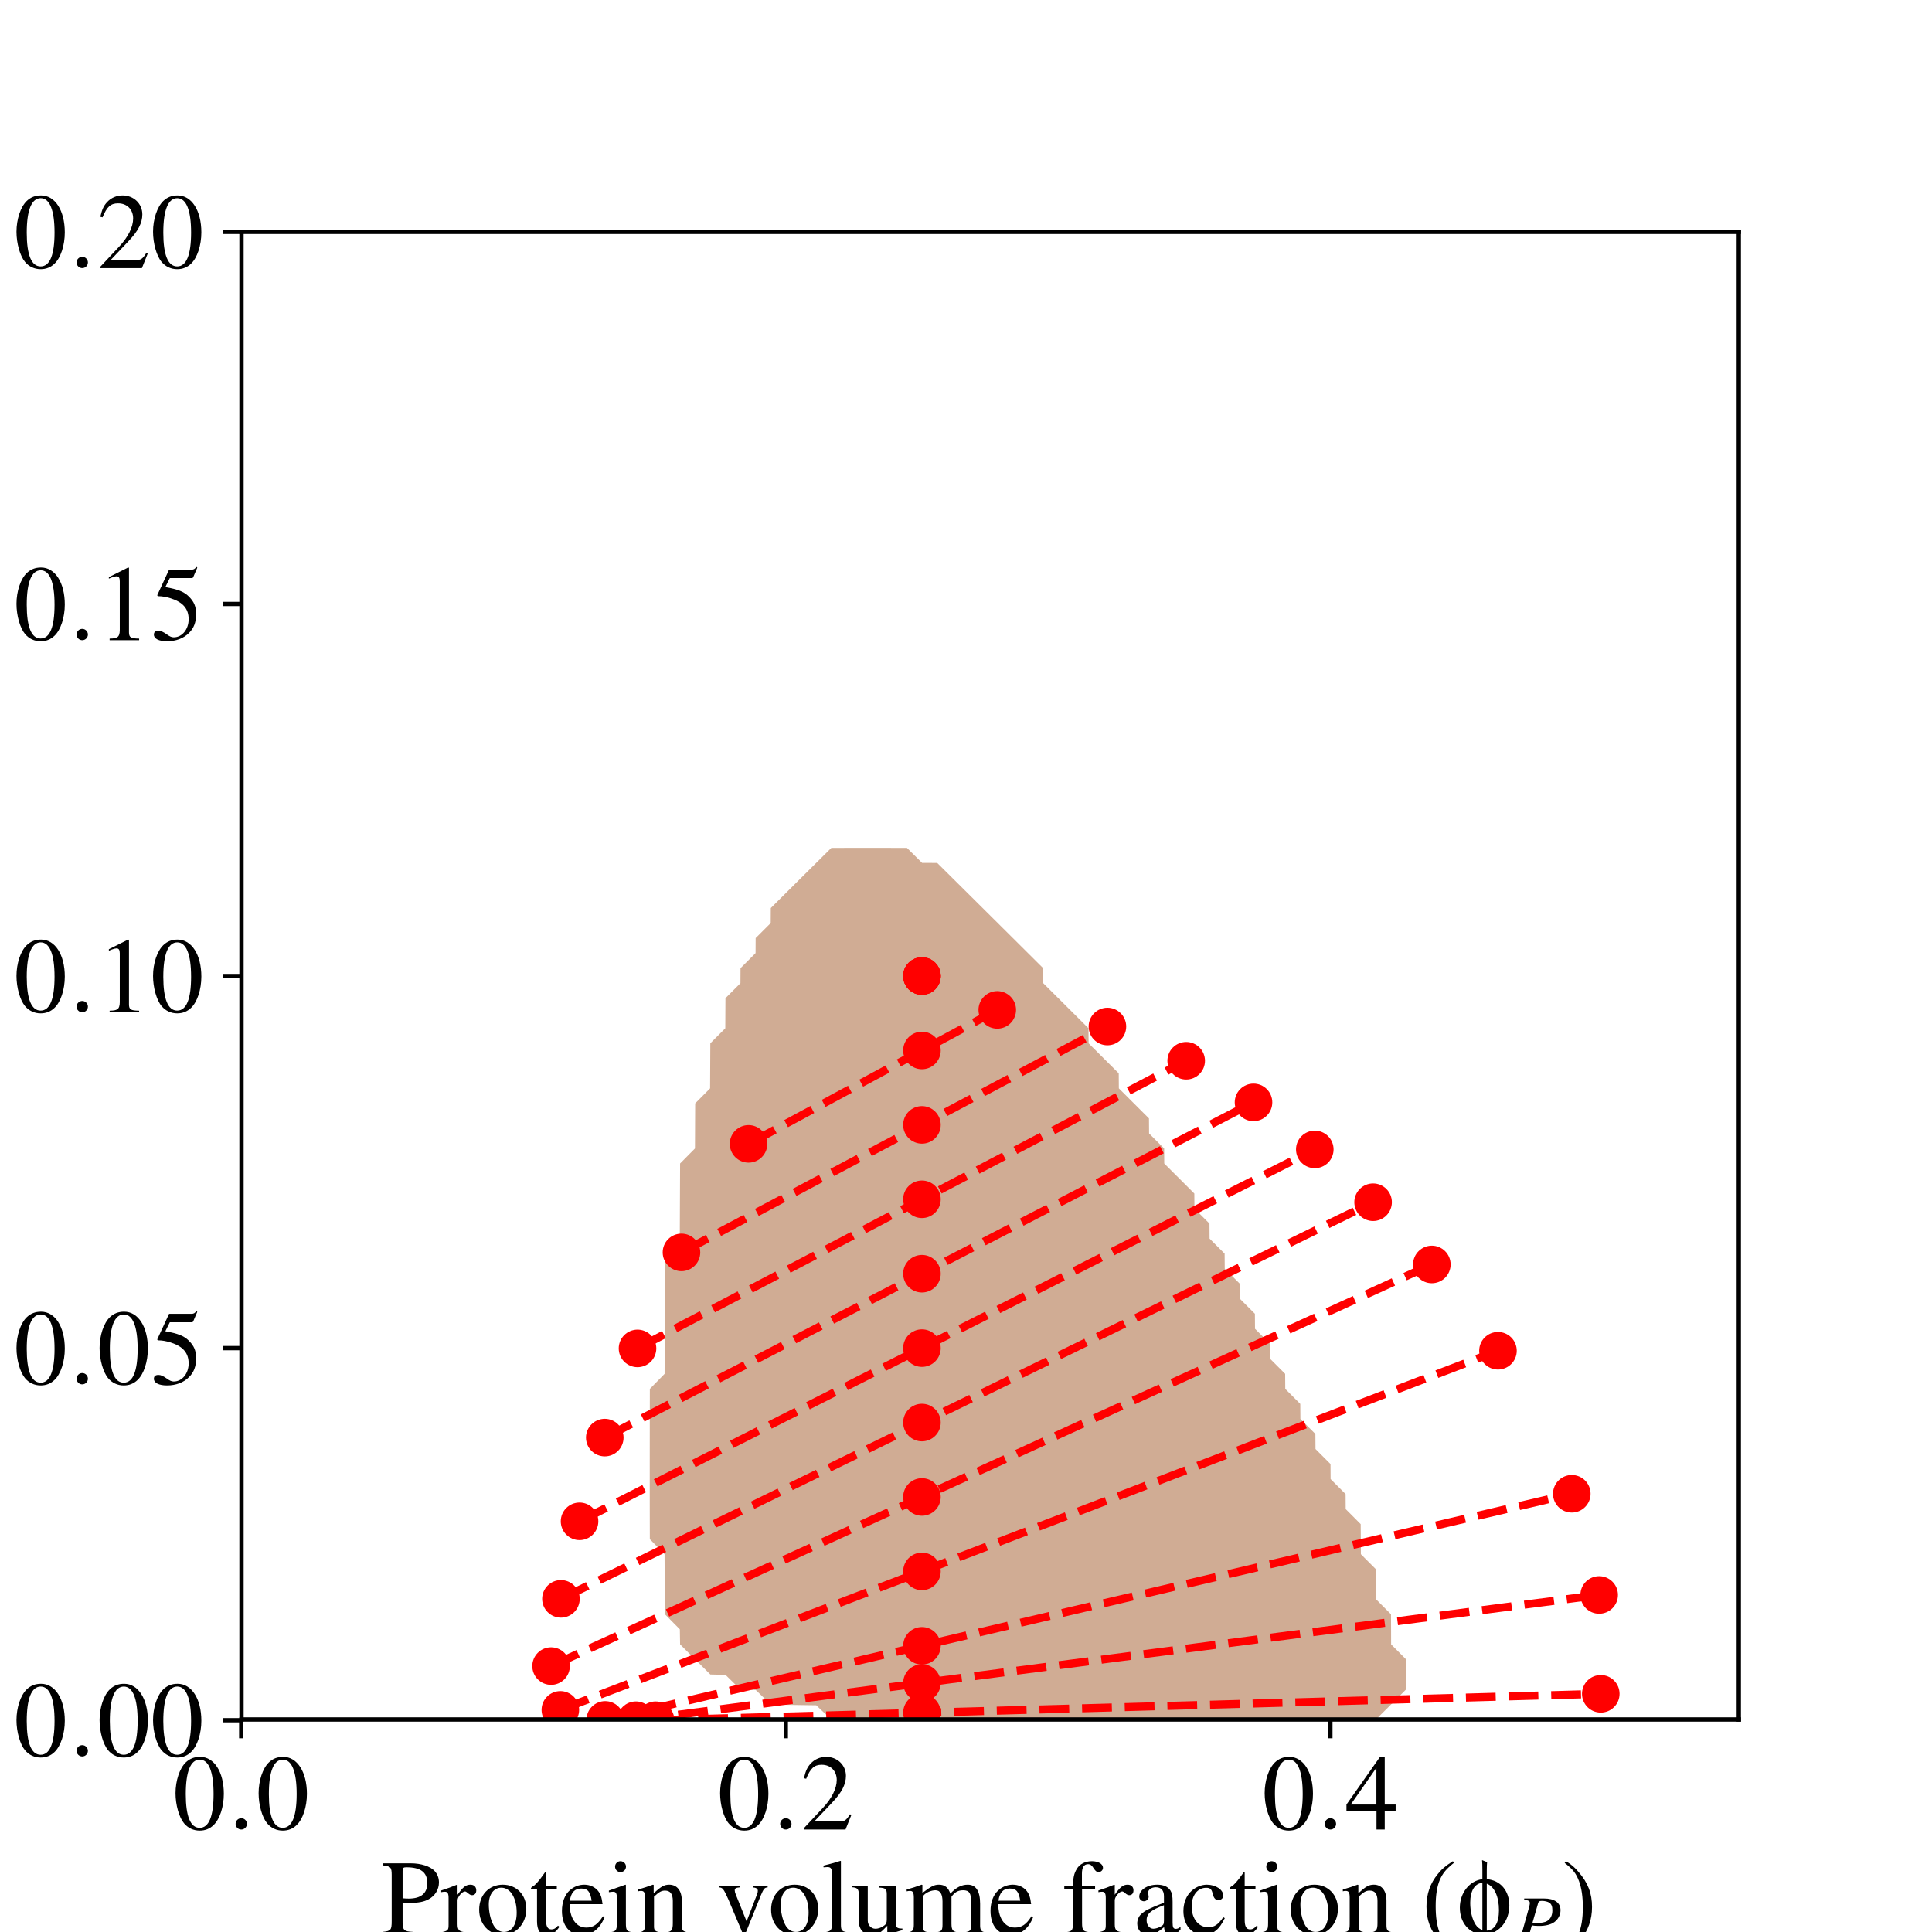<?xml version="1.0" encoding="utf-8" standalone="no"?>
<!DOCTYPE svg PUBLIC "-//W3C//DTD SVG 1.1//EN"
  "http://www.w3.org/Graphics/SVG/1.1/DTD/svg11.dtd">
<!-- Created with matplotlib (http://matplotlib.org/) -->
<svg height="360pt" version="1.1" viewBox="0 0 360 360" width="360pt" xmlns="http://www.w3.org/2000/svg" xmlns:xlink="http://www.w3.org/1999/xlink">
 <defs>
  <style type="text/css">
*{stroke-linecap:butt;stroke-linejoin:round;}
  </style>
 </defs>
 <g id="figure_1">
  <g id="patch_1">
   <path d="M 0 360 
L 360 360 
L 360 0 
L 0 0 
z
" style="fill:#ffffff;"/>
  </g>
  <g id="axes_1">
   <g id="patch_2">
    <path d="M 45 320.4 
L 324 320.4 
L 324 43.2 
L 45 43.2 
z
" style="fill:#ffffff;"/>
   </g>
   <g id="PathCollection_1">
    <path clip-path="url(#pfc2bdb40c8)" d="M 143.636 317.625 
L 146.455 317.674 
L 149.273 317.717 
L 152.091 317.756 
L 154.885 320.4 
L 154.909 320.4 
L 157.727 320.4 
L 160.545 320.4 
L 163.364 320.4 
L 166.182 320.4 
L 169 320.4 
L 171.818 320.4 
L 174.636 320.4 
L 177.455 320.4 
L 180.273 320.4 
L 183.091 320.4 
L 185.909 320.4 
L 188.727 320.4 
L 191.545 320.4 
L 194.364 320.4 
L 197.182 320.4 
L 200 320.4 
L 202.818 320.4 
L 205.636 320.4 
L 208.455 320.4 
L 211.273 320.4 
L 214.091 320.4 
L 216.909 320.4 
L 219.727 320.4 
L 222.545 320.4 
L 225.364 320.4 
L 228.182 320.4 
L 231 320.4 
L 233.818 320.4 
L 236.636 320.4 
L 239.455 320.4 
L 242.273 320.4 
L 245.091 320.4 
L 247.909 320.4 
L 250.727 320.4 
L 253.545 320.4 
L 256.364 320.4 
L 256.384 320.4 
L 259.182 317.622 
L 259.204 317.6 
L 262 314.801 
L 262.001 314.8 
L 262.004 312 
L 262 309.2 
L 262 309.2 
L 259.216 306.4 
L 259.207 303.6 
L 259.194 300.8 
L 259.182 300.787 
L 256.405 298 
L 256.39 295.2 
L 256.374 292.4 
L 256.364 292.39 
L 253.582 289.6 
L 253.565 286.8 
L 253.546 284 
L 253.545 284 
L 250.753 281.2 
L 250.734 278.4 
L 250.727 278.394 
L 247.94 275.6 
L 247.92 272.8 
L 247.909 272.79 
L 245.125 270 
L 245.104 267.2 
L 245.091 267.187 
L 242.309 264.4 
L 242.288 261.6 
L 242.273 261.585 
L 239.491 258.8 
L 239.471 256 
L 239.455 255.984 
L 236.673 253.2 
L 236.652 250.4 
L 236.636 250.384 
L 233.854 247.6 
L 233.833 244.8 
L 233.818 244.785 
L 231.034 242 
L 231.013 239.2 
L 231 239.188 
L 228.213 236.4 
L 228.191 233.6 
L 228.182 233.59 
L 225.391 230.8 
L 225.369 228 
L 225.364 227.994 
L 222.568 225.2 
L 222.546 222.4 
L 222.545 222.399 
L 219.744 219.6 
L 219.727 219.583 
L 216.941 216.8 
L 216.92 214 
L 216.909 213.99 
L 214.115 211.2 
L 214.094 208.4 
L 214.091 208.397 
L 211.289 205.6 
L 211.273 205.584 
L 208.482 202.8 
L 208.461 200 
L 208.455 199.994 
L 205.654 197.2 
L 205.636 197.183 
L 202.845 194.4 
L 202.824 191.6 
L 202.818 191.594 
L 200.014 188.8 
L 200 188.786 
L 197.203 186 
L 197.182 185.979 
L 194.39 183.2 
L 194.369 180.4 
L 194.364 180.394 
L 191.556 177.6 
L 191.545 177.59 
L 188.74 174.8 
L 188.727 174.787 
L 185.923 172 
L 185.909 171.986 
L 183.104 169.2 
L 183.091 169.187 
L 180.284 166.4 
L 180.273 166.389 
L 177.461 163.6 
L 177.455 163.593 
L 174.637 160.8 
L 174.636 160.799 
L 171.818 160.788 
L 169.001 158 
L 169 157.999 
L 166.182 157.992 
L 163.364 157.989 
L 160.545 157.988 
L 157.727 157.991 
L 154.909 157.997 
L 154.906 158 
L 152.091 160.789 
L 152.079 160.8 
L 149.273 163.585 
L 149.257 163.6 
L 146.455 166.385 
L 146.44 166.4 
L 143.636 169.191 
L 143.627 169.2 
L 143.611 172 
L 140.818 174.785 
L 140.804 174.8 
L 140.788 177.6 
L 138 180.386 
L 137.986 180.4 
L 137.971 183.2 
L 135.182 185.994 
L 135.176 186 
L 135.161 188.8 
L 135.146 191.6 
L 132.364 194.394 
L 132.358 194.4 
L 132.344 197.2 
L 132.33 200 
L 132.316 202.8 
L 129.545 205.59 
L 129.536 205.6 
L 129.522 208.4 
L 129.51 211.2 
L 129.497 214 
L 126.727 216.797 
L 126.725 216.8 
L 126.713 219.6 
L 126.701 222.4 
L 126.689 225.2 
L 126.678 228 
L 126.668 230.8 
L 123.909 233.596 
L 123.905 233.6 
L 123.895 236.4 
L 123.885 239.2 
L 123.876 242 
L 123.867 244.8 
L 123.859 247.6 
L 123.851 250.4 
L 123.843 253.2 
L 123.836 256 
L 121.091 258.798 
L 121.089 258.8 
L 121.083 261.6 
L 121.078 264.4 
L 121.075 267.2 
L 121.072 270 
L 121.07 272.8 
L 121.07 275.6 
L 121.071 278.4 
L 121.073 281.2 
L 121.078 284 
L 121.085 286.8 
L 121.091 286.806 
L 123.83 289.6 
L 123.842 292.4 
L 123.858 295.2 
L 123.879 298 
L 123.906 300.8 
L 123.909 300.803 
L 126.679 303.6 
L 126.724 306.4 
L 126.727 306.403 
L 129.524 309.2 
L 129.545 309.222 
L 132.346 312 
L 132.364 312.018 
L 135.182 312.083 
L 137.953 314.8 
L 138 314.847 
L 140.818 314.902 
L 143.612 317.6 
z
" style="fill:#d0ac94;"/>
   </g>
   <g id="matplotlib.axis_1">
    <g id="xtick_1">
     <g id="line2d_1">
      <defs>
       <path d="M 0 0 
L 0 3.5 
" id="mbe6cd9152e" style="stroke:#000000;stroke-width:0.8;"/>
      </defs>
      <g>
       <use style="stroke:#000000;stroke-width:0.8;" x="44.949" xlink:href="#mbe6cd9152e" y="320.4"/>
      </g>
     </g>
     <g id="text_1">
      <!-- $0.0$ -->
      <defs>
       <path d="M 25.406 68 
C 19.906 68 15.703 66.297 12 62.797 
C 6.203 57.203 2.406 45.688 2.406 34 
C 2.406 23.094 5.703 11.391 10.406 5.797 
C 14.094 1.391 19.203 -1 25 -1 
C 30.094 -1 34.406 0.688 38 4.188 
C 43.797 9.688 47.594 21.297 47.594 33.391 
C 47.594 53.891 38.5 68 25.406 68 
z
M 25.094 65.391 
C 33.5 65.391 38 54.094 38 33.188 
C 38 12.297 33.594 1.594 25 1.594 
C 16.406 1.594 12 12.297 12 33.094 
C 12 54.297 16.5 65.391 25.094 65.391 
z
" id="Nimbus_Roman_No9_L_Regular-48"/>
       <path d="M 19.203 5.297 
C 19.203 8.188 16.797 10.594 13.906 10.594 
C 11 10.594 8.594 8.188 8.594 5.297 
C 8.594 2.391 11 0 13.906 0 
C 16.797 0 19.203 2.391 19.203 5.297 
z
" id="CMMI10-58"/>
      </defs>
      <g transform="translate(32.227 340.909)scale(0.2 -0.2)">
       <use transform="scale(0.996)" xlink:href="#Nimbus_Roman_No9_L_Regular-48"/>
       <use transform="translate(49.813 0)scale(0.996)" xlink:href="#CMMI10-58"/>
       <use transform="translate(77.409 0)scale(0.996)" xlink:href="#Nimbus_Roman_No9_L_Regular-48"/>
      </g>
     </g>
    </g>
    <g id="xtick_2">
     <g id="line2d_2">
      <g>
       <use style="stroke:#000000;stroke-width:0.8;" x="146.422" xlink:href="#mbe6cd9152e" y="320.4"/>
      </g>
     </g>
     <g id="text_2">
      <!-- $0.2$ -->
      <defs>
       <path d="M 47.5 13.734 
L 46.203 14.25 
C 42.5 8.5 41.203 7.594 36.703 7.594 
L 12.797 7.594 
L 29.594 25.328 
C 38.5 34.703 42.406 42.359 42.406 50.219 
C 42.406 60.281 34.297 68 23.906 68 
C 18.406 68 13.203 65.797 9.5 61.797 
C 6.297 58.375 4.797 55.156 3.094 48 
L 5.203 47.484 
C 9.203 57.359 12.797 60.594 19.703 60.594 
C 28.094 60.594 33.797 54.844 33.797 46.391 
C 33.797 38.531 29.203 29.156 20.797 20.188 
L 3 1.188 
L 3 0 
L 42 0 
z
" id="Nimbus_Roman_No9_L_Regular-50"/>
      </defs>
      <g transform="translate(133.7 340.909)scale(0.2 -0.2)">
       <use transform="scale(0.996)" xlink:href="#Nimbus_Roman_No9_L_Regular-48"/>
       <use transform="translate(49.813 0)scale(0.996)" xlink:href="#CMMI10-58"/>
       <use transform="translate(77.409 0)scale(0.996)" xlink:href="#Nimbus_Roman_No9_L_Regular-50"/>
      </g>
     </g>
    </g>
    <g id="xtick_3">
     <g id="line2d_3">
      <g>
       <use style="stroke:#000000;stroke-width:0.8;" x="247.895" xlink:href="#mbe6cd9152e" y="320.4"/>
      </g>
     </g>
     <g id="text_3">
      <!-- $0.4$ -->
      <defs>
       <path d="M 47.203 23.391 
L 37 23.391 
L 37 68 
L 32.594 68 
L 1.203 23.391 
L 1.203 17 
L 29.297 17 
L 29.297 0 
L 37 0 
L 37 17 
L 47.203 17 
z
M 29.203 23.391 
L 5.203 23.391 
L 29.203 57.766 
z
" id="Nimbus_Roman_No9_L_Regular-52"/>
      </defs>
      <g transform="translate(235.173 340.909)scale(0.2 -0.2)">
       <use transform="scale(0.996)" xlink:href="#Nimbus_Roman_No9_L_Regular-48"/>
       <use transform="translate(49.813 0)scale(0.996)" xlink:href="#CMMI10-58"/>
       <use transform="translate(77.409 0)scale(0.996)" xlink:href="#Nimbus_Roman_No9_L_Regular-52"/>
      </g>
     </g>
    </g>
    <g id="text_4">
     <!-- Protein volume fraction ($\phi_P$) -->
     <defs>
      <path d="M 20.203 29.297 
C 22.797 29.094 24.5 28.984 27.094 28.984 
C 34.906 28.984 40.297 29.984 44.594 32.391 
C 50.594 35.562 54.203 41.578 54.203 48.078 
C 54.203 52.234 52.797 55.984 50.094 58.844 
C 46.094 63.188 37.406 66 28 66 
L 1.594 66 
L 1.594 64.094 
C 9 63.297 10 62.297 10 55.125 
L 10 11.953 
C 10 3.594 9.203 2.594 1.594 1.891 
L 1.594 0 
L 29.594 0 
L 29.594 1.891 
C 21.703 2.188 20.203 3.594 20.203 10.859 
z
M 20.203 58.938 
C 20.203 61.594 20.906 62.297 23.594 62.297 
C 37.094 62.297 43.297 57.656 43.297 47.5 
C 43.297 37.922 37.406 33 25.906 33 
C 23.906 33 22.5 33.094 20.203 33.281 
z
" id="Nimbus_Roman_No9_L_Regular-80"/>
      <path d="M 0.703 39 
C 2.094 39.297 3 39.391 4.203 39.391 
C 6.703 39.391 7.594 37.797 7.594 33.391 
L 7.594 8.391 
C 7.594 3.391 6.906 2.688 0.5 1.5 
L 0.5 0 
L 24.5 0 
L 24.5 1.5 
C 17.703 1.797 16 3.297 16 9 
L 16 31.5 
C 16 34.688 20.297 39.688 23 39.688 
C 23.594 39.688 24.5 39.188 25.594 38.188 
C 27.203 36.797 28.297 36.188 29.594 36.188 
C 32 36.188 33.5 37.891 33.5 40.688 
C 33.5 43.984 31.406 46 28 46 
C 23.797 46 20.906 43.688 16 36.594 
L 16 45.797 
L 15.5 46 
C 10.203 43.797 6.594 42.5 0.703 40.594 
z
" id="Nimbus_Roman_No9_L_Regular-114"/>
      <path d="M 25 46 
C 12 46 2.906 36.391 2.906 22.594 
C 2.906 9.094 12.203 -1 24.797 -1 
C 37.406 -1 47 9.594 47 23.391 
C 47 36.5 37.797 46 25 46 
z
M 23.703 43.188 
C 32.094 43.188 38 33.594 38 19.891 
C 38 8.594 33.5 1.797 26 1.797 
C 22.094 1.797 18.406 4.188 16.297 8.188 
C 13.5 13.391 11.906 20.391 11.906 27.5 
C 11.906 37 16.594 43.188 23.703 43.188 
z
" id="Nimbus_Roman_No9_L_Regular-111"/>
      <path d="M 25.5 45 
L 15.406 45 
L 15.406 56.594 
C 15.406 57.594 15.297 57.891 14.703 57.891 
C 14 57 13.406 56.094 12.703 55.094 
C 8.906 49.594 4.594 44.797 3 44.391 
C 1.906 43.688 1.297 42.984 1.297 42.484 
C 1.297 42.188 1.406 41.984 1.703 41.797 
L 7 41.797 
L 7 11.688 
C 7 3.297 10 -1 15.906 -1 
C 20.797 -1 24.594 1.391 27.906 6.594 
L 26.594 7.688 
C 24.5 5.188 22.797 4.188 20.594 4.188 
C 16.906 4.188 15.406 6.891 15.406 13.188 
L 15.406 41.797 
L 25.5 41.797 
z
" id="Nimbus_Roman_No9_L_Regular-116"/>
      <path d="M 40.797 16.438 
C 36 8.812 31.703 5.891 25.297 5.891 
C 19.594 5.891 15.297 8.812 12.406 14.531 
C 10.594 18.344 9.906 21.656 9.703 27.797 
L 40.5 27.797 
C 39.703 34.266 38.703 37.141 36.203 40.312 
C 33.203 43.891 28.594 46 23.406 46 
C 18.406 46 13.703 44.188 9.906 40.812 
C 5.203 36.734 2.5 29.688 2.5 21.469 
C 2.5 7.594 9.703 -1 21.203 -1 
C 30.703 -1 38.203 4.891 42.406 15.734 
z
M 9.906 31 
C 11 38.719 14.406 42.391 20.5 42.391 
C 26.594 42.391 29 39.609 30.297 31 
z
" id="Nimbus_Roman_No9_L_Regular-101"/>
      <path d="M 17.5 46 
L 2 40.5 
L 2 39 
L 2.797 39.094 
C 4 39.297 5.297 39.391 6.203 39.391 
C 8.594 39.391 9.5 37.797 9.5 33.391 
L 9.5 10.188 
C 9.5 3 8.5 1.891 1.594 1.5 
L 1.594 0 
L 25.297 0 
L 25.297 1.5 
C 18.703 2 17.906 3 17.906 10.188 
L 17.906 45.688 
z
M 12.797 68 
C 10.094 68 7.797 65.688 7.797 62.891 
C 7.797 60.094 10 57.797 12.797 57.797 
C 15.703 57.797 18 59.984 18 62.891 
C 18 65.688 15.703 68 12.797 68 
z
" id="Nimbus_Roman_No9_L_Regular-105"/>
      <path d="M 1.594 39.797 
C 2.203 40.094 3.203 40.188 4.297 40.188 
C 7.094 40.188 8 38.688 8 33.797 
L 8 9 
C 8 3.297 6.906 1.891 1.797 1.5 
L 1.797 0 
L 23 0 
L 23 1.5 
C 17.906 1.891 16.406 3.094 16.406 6.688 
L 16.406 34.797 
C 21.203 39.297 23.406 40.484 26.703 40.484 
C 31.594 40.484 34 37.391 34 30.797 
L 34 9.891 
C 34 3.594 32.703 1.891 27.703 1.5 
L 27.703 0 
L 48.5 0 
L 48.5 1.5 
C 43.594 2 42.406 3.188 42.406 8.094 
L 42.406 31 
C 42.406 40.391 38 46 30.594 46 
C 26 46 22.906 44.297 16.094 37.891 
L 16.094 45.797 
L 15.406 46 
C 10.5 44.188 7.094 43.094 1.594 41.484 
z
" id="Nimbus_Roman_No9_L_Regular-110"/>
      <path d="M 47.703 45 
L 33.797 45 
L 33.797 43.484 
C 37 43.188 38.5 42.203 38.5 40.312 
C 38.5 39.328 38.297 38.344 37.906 37.344 
L 28 11.688 
L 17.797 37.047 
C 17.203 38.438 16.906 39.828 16.906 40.719 
C 16.906 42.5 18 43.188 21.5 43.484 
L 21.5 45 
L 1.906 45 
L 1.906 43.484 
C 5.703 43.297 6.406 42.297 11 32.094 
L 23 3.672 
C 23.203 3.078 23.5 2.375 23.797 1.594 
C 24.406 -0.203 25 -1 25.594 -1 
C 26.203 -1 26.906 0.297 28.406 3.969 
L 41.203 35.766 
C 44.094 42.5 44.703 43.188 47.703 43.484 
z
" id="Nimbus_Roman_No9_L_Regular-118"/>
      <path d="M 1.906 62.297 
L 2.5 62.297 
C 3.594 62.391 4.797 62.5 5.594 62.5 
C 8.797 62.5 9.797 61.094 9.797 56.391 
L 9.797 8.688 
C 9.797 3.297 8.406 2 2.094 1.5 
L 2.094 0 
L 25.703 0 
L 25.703 1.5 
C 19.406 1.891 18.203 2.891 18.203 8.391 
L 18.203 68.094 
L 17.797 68.297 
C 12.594 66.594 8.797 65.594 1.906 63.891 
z
" id="Nimbus_Roman_No9_L_Regular-108"/>
      <path d="M 47.906 4.984 
L 47.406 4.984 
C 42.797 4.984 41.703 6.094 41.703 10.688 
L 41.703 45 
L 25.906 45 
L 25.906 43.297 
C 32.094 43 33.297 42 33.297 37 
L 33.297 13.5 
C 33.297 10.688 32.797 9.297 31.406 8.188 
C 28.703 6 25.594 4.797 22.594 4.797 
C 18.703 4.797 15.5 8.188 15.5 12.391 
L 15.5 45 
L 0.906 45 
L 0.906 43.594 
C 5.703 43.297 7.094 41.797 7.094 37.188 
L 7.094 12 
C 7.094 4.094 11.906 -1 19.203 -1 
C 22.906 -1 26.797 0.594 29.5 3.297 
L 33.797 7.594 
L 33.797 -0.703 
L 34.203 -1 
C 39.203 1 42.797 2.094 47.906 3.5 
z
" id="Nimbus_Roman_No9_L_Regular-117"/>
      <path d="M 1.906 39.797 
C 3.203 40.094 4 40.188 5.094 40.188 
C 7.703 40.188 8.594 38.594 8.594 33.797 
L 8.594 8.5 
C 8.594 3.094 7.203 1.594 1.594 1.5 
L 1.594 0 
L 23.797 0 
L 23.797 1.5 
C 18.5 1.688 17 2.797 17 6.688 
L 17 34.891 
C 17 35.094 17.797 36.094 18.5 36.797 
C 21 39.094 25.297 40.797 28.797 40.797 
C 33.203 40.797 35.406 37.297 35.406 30.297 
L 35.406 8.594 
C 35.406 3 34.297 1.891 28.594 1.5 
L 28.594 0 
L 51 0 
L 51 1.5 
C 45.297 1.594 43.797 3.297 43.797 9.5 
L 43.797 34.688 
C 46.797 39 50.094 40.797 54.703 40.797 
C 60.406 40.797 62.203 38.094 62.203 29.797 
L 62.203 8.688 
C 62.203 3 61.406 2.188 55.594 1.5 
L 55.594 0 
L 77.5 0 
L 77.5 1.5 
L 74.906 1.688 
C 71.906 1.891 70.594 3.688 70.594 7.594 
L 70.594 28.188 
C 70.594 40 66.703 46 59 46 
C 53.203 46 48.094 43.391 42.703 37.594 
C 40.906 43.297 37.5 46 32.094 46 
C 27.703 46 24.906 44.594 16.594 38.297 
L 16.594 45.797 
L 15.906 46 
C 10.797 44.094 7.406 42.984 1.906 41.484 
z
" id="Nimbus_Roman_No9_L_Regular-109"/>
      <path d="M 30.906 45 
L 18.594 45 
L 18.594 56.422 
C 18.594 62.141 20.5 65.188 24.297 65.188 
C 26.406 65.188 27.797 64.203 29.594 61.344 
C 31.203 58.781 32.406 57.797 34.094 57.797 
C 36.406 57.797 38.297 59.578 38.297 61.844 
C 38.297 65.391 33.906 68 27.906 68 
C 21.703 68 16.406 65.297 13.797 60.766 
C 11.203 56.422 10.406 52.875 10.297 45 
L 2.094 45 
L 2.094 41.797 
L 10.297 41.797 
L 10.297 10.391 
C 10.297 3.094 9.203 1.891 2 1.5 
L 2 0 
L 28 0 
L 28 1.5 
C 19.797 1.797 18.703 2.891 18.703 10.391 
L 18.703 41.797 
L 30.906 41.797 
z
" id="Nimbus_Roman_No9_L_Regular-102"/>
      <path d="M 44.203 6.594 
C 42.5 5.188 41.297 4.688 39.797 4.688 
C 37.5 4.688 36.797 6.094 36.797 10.5 
L 36.797 30 
C 36.797 35.188 36.297 38.094 34.797 40.5 
C 32.594 44.094 28.297 46 22.406 46 
C 13 46 5.594 41.094 5.594 34.797 
C 5.594 32.5 7.594 30.5 9.906 30.5 
C 12.297 30.5 14.406 32.5 14.406 34.688 
C 14.406 35.094 14.297 35.594 14.203 36.297 
C 14 37.188 13.906 38 13.906 38.688 
C 13.906 41.391 17.094 43.594 21.094 43.594 
C 26 43.594 28.703 40.688 28.703 35.297 
L 28.703 29.188 
C 13.297 23 11.594 22.188 7.297 18.391 
C 5.094 16.391 3.703 13 3.703 9.688 
C 3.703 3.391 8.094 -1 14.203 -1 
C 18.594 -1 22.703 1.094 28.797 6.297 
C 29.297 1.094 31.094 -1 35.203 -1 
C 38.594 -1 40.703 0.188 44.203 4 
z
M 28.703 12.297 
C 28.703 9.188 28.203 8.297 26.094 7.094 
C 23.703 5.688 20.906 4.797 18.797 4.797 
C 15.297 4.797 12.5 8.188 12.5 12.5 
L 12.5 12.891 
C 12.5 18.797 16.594 22.391 28.703 26.797 
z
" id="Nimbus_Roman_No9_L_Regular-97"/>
      <path d="M 39.797 15.594 
C 35 8.594 31.406 6.188 25.703 6.188 
C 16.594 6.188 10.203 14.188 10.203 25.688 
C 10.203 35.984 15.703 43.094 23.797 43.094 
C 27.406 43.094 28.703 41.984 29.703 38.297 
L 30.297 36.094 
C 31.094 33.297 32.906 31.484 35 31.484 
C 37.594 31.484 39.797 33.391 39.797 35.688 
C 39.797 41.297 32.797 46 24.406 46 
C 19.5 46 14.406 43.984 10.297 40.391 
C 5.297 35.984 2.5 29.188 2.5 21.297 
C 2.5 8.297 10.406 -1 21.5 -1 
C 26 -1 30 0.594 33.594 3.688 
C 36.297 6.094 38.203 8.797 41.203 14.688 
z
" id="Nimbus_Roman_No9_L_Regular-99"/>
      <path d="M 29.5 68 
C 22.094 63.188 19.094 60.594 15.406 55.984 
C 8.297 47.297 4.797 37.297 4.797 25.594 
C 4.797 12.891 8.5 3.094 17.297 -7.109 
C 21.406 -11.906 24 -14.109 29.203 -17.312 
L 30.406 -15.719 
C 22.406 -9.406 19.594 -5.906 16.906 1.594 
C 14.5 8.281 13.406 15.891 13.406 25.891 
C 13.406 36.391 14.703 44.594 17.406 50.797 
C 20.203 56.984 23.203 60.594 30.406 66.391 
z
" id="Nimbus_Roman_No9_L_Regular-40"/>
      <path d="M 27.906 -0.469 
C 40.203 1.234 49 12.469 49 26.594 
C 49 40.328 40.594 50.25 27.906 51.156 
L 27.906 59.172 
C 27.906 62.891 28 64.797 28.203 67.094 
L 23.5 69 
C 23.703 66.594 23.797 64.094 23.797 60.078 
L 23.797 51.156 
C 11.797 49.75 2.703 38.328 2.703 24.5 
C 2.703 10.562 11.297 0.344 23.797 -0.656 
L 23.797 -10.781 
C 23.797 -15.297 23.703 -18.109 23.5 -20.906 
L 28.203 -22.016 
C 28 -18.703 28 -18.406 27.906 -14 
L 27.906 -11.281 
z
M 23.797 3.547 
C 21 4.656 19 6.25 17.5 8.562 
C 14.297 13.469 12.406 21.094 12.406 29 
C 12.406 40.328 16.703 47.344 23.797 47.656 
z
M 27.906 46.953 
C 35 44.344 39.297 34.828 39.297 22.094 
C 39.297 10.266 35.203 3.453 27.906 3.047 
z
" id="Standard_Symbols_L-102"/>
      <path d="M 14.594 63.391 
C 20.297 62.688 21.703 61.797 21.703 59.203 
C 21.703 57.812 21.297 55.719 20 51.234 
L 8.203 8.938 
C 6.406 2.984 5.703 2.391 0 1.594 
L 0 0 
L 24.5 0 
L 24.5 1.594 
C 18.203 2.484 17.703 2.781 17.703 6.156 
C 17.703 7.359 17.906 8.344 18.906 11.922 
L 24.203 31.094 
C 26.703 30.484 29.297 30.297 33.406 30.297 
C 41.594 30.297 48.297 31.984 52.594 35.094 
C 57.594 38.781 60.5 44.25 60.5 50.141 
C 60.5 59.703 53 65 39.406 65 
L 14.594 65 
z
M 32.203 59.203 
C 32.797 61.297 34 61.984 36.797 61.984 
C 40.703 61.984 44.5 61 46.5 59.594 
C 49.094 57.812 50.203 54.812 50.203 50.141 
C 50.203 43.656 47.906 39.078 43.5 36.484 
C 40.406 34.797 36.5 34 30.297 34 
C 28.594 34 27.797 34.094 25.094 34.484 
z
" id="Nimbus_Roman_No9_L_Regular_Italic-80"/>
      <path d="M 3.797 -17.312 
C 11.203 -12.516 14.203 -9.906 17.906 -5.312 
C 25 3.391 28.5 13.391 28.5 25.094 
C 28.5 37.891 24.797 47.594 16 57.797 
C 11.906 62.594 9.297 64.797 4.094 68 
L 2.906 66.391 
C 10.906 60.094 13.594 56.594 16.406 49.094 
C 18.797 42.391 19.906 34.797 19.906 24.797 
C 19.906 14.391 18.594 6.094 15.906 -0.016 
C 13.094 -6.312 10.094 -9.906 2.906 -15.719 
z
" id="Nimbus_Roman_No9_L_Regular-41"/>
     </defs>
     <g transform="translate(70.995 363.34)scale(0.2 -0.2)">
      <use transform="translate(0 14.944)scale(0.996)" xlink:href="#Nimbus_Roman_No9_L_Regular-80"/>
      <use transform="translate(55.392 14.944)scale(0.996)" xlink:href="#Nimbus_Roman_No9_L_Regular-114"/>
      <use transform="translate(88.567 14.944)scale(0.996)" xlink:href="#Nimbus_Roman_No9_L_Regular-111"/>
      <use transform="translate(138.38 14.944)scale(0.996)" xlink:href="#Nimbus_Roman_No9_L_Regular-116"/>
      <use transform="translate(166.075 14.944)scale(0.996)" xlink:href="#Nimbus_Roman_No9_L_Regular-101"/>
      <use transform="translate(210.309 14.944)scale(0.996)" xlink:href="#Nimbus_Roman_No9_L_Regular-105"/>
      <use transform="translate(238.004 14.944)scale(0.996)" xlink:href="#Nimbus_Roman_No9_L_Regular-110"/>
      <use transform="translate(312.724 14.944)scale(0.996)" xlink:href="#Nimbus_Roman_No9_L_Regular-118"/>
      <use transform="translate(360.545 14.944)scale(0.996)" xlink:href="#Nimbus_Roman_No9_L_Regular-111"/>
      <use transform="translate(410.358 14.944)scale(0.996)" xlink:href="#Nimbus_Roman_No9_L_Regular-108"/>
      <use transform="translate(438.053 14.944)scale(0.996)" xlink:href="#Nimbus_Roman_No9_L_Regular-117"/>
      <use transform="translate(487.867 14.944)scale(0.996)" xlink:href="#Nimbus_Roman_No9_L_Regular-109"/>
      <use transform="translate(565.375 14.944)scale(0.996)" xlink:href="#Nimbus_Roman_No9_L_Regular-101"/>
      <use transform="translate(634.515 14.944)scale(0.996)" xlink:href="#Nimbus_Roman_No9_L_Regular-102"/>
      <use transform="translate(667.69 14.944)scale(0.996)" xlink:href="#Nimbus_Roman_No9_L_Regular-114"/>
      <use transform="translate(700.866 14.944)scale(0.996)" xlink:href="#Nimbus_Roman_No9_L_Regular-97"/>
      <use transform="translate(745.099 14.944)scale(0.996)" xlink:href="#Nimbus_Roman_No9_L_Regular-99"/>
      <use transform="translate(789.333 14.944)scale(0.996)" xlink:href="#Nimbus_Roman_No9_L_Regular-116"/>
      <use transform="translate(817.028 14.944)scale(0.996)" xlink:href="#Nimbus_Roman_No9_L_Regular-105"/>
      <use transform="translate(844.723 14.944)scale(0.996)" xlink:href="#Nimbus_Roman_No9_L_Regular-111"/>
      <use transform="translate(894.536 14.944)scale(0.996)" xlink:href="#Nimbus_Roman_No9_L_Regular-110"/>
      <use transform="translate(969.256 14.944)scale(0.996)" xlink:href="#Nimbus_Roman_No9_L_Regular-40"/>
      <use transform="translate(1002.431 14.944)scale(0.996)" xlink:href="#Standard_Symbols_L-102"/>
      <use transform="translate(1054.336 0)scale(0.737)" xlink:href="#Nimbus_Roman_No9_L_Regular_Italic-80"/>
      <use transform="translate(1099.88 14.944)scale(0.996)" xlink:href="#Nimbus_Roman_No9_L_Regular-41"/>
     </g>
    </g>
   </g>
   <g id="matplotlib.axis_2">
    <g id="ytick_1">
     <g id="line2d_4">
      <defs>
       <path d="M 0 0 
L -3.5 0 
" id="m3d83f4c9d1" style="stroke:#000000;stroke-width:0.8;"/>
      </defs>
      <g>
       <use style="stroke:#000000;stroke-width:0.8;" x="45" xlink:href="#m3d83f4c9d1" y="320.539"/>
      </g>
     </g>
     <g id="text_5">
      <!-- $0.00$ -->
      <g transform="translate(2.593 327.293)scale(0.2 -0.2)">
       <use transform="scale(0.996)" xlink:href="#Nimbus_Roman_No9_L_Regular-48"/>
       <use transform="translate(49.813 0)scale(0.996)" xlink:href="#CMMI10-58"/>
       <use transform="translate(77.409 0)scale(0.996)" xlink:href="#Nimbus_Roman_No9_L_Regular-48"/>
       <use transform="translate(127.222 0)scale(0.996)" xlink:href="#Nimbus_Roman_No9_L_Regular-48"/>
      </g>
     </g>
    </g>
    <g id="ytick_2">
     <g id="line2d_5">
      <g>
       <use style="stroke:#000000;stroke-width:0.8;" x="45" xlink:href="#m3d83f4c9d1" y="251.204"/>
      </g>
     </g>
     <g id="text_6">
      <!-- $0.05$ -->
      <defs>
       <path d="M 18.094 58.094 
L 37.703 58.094 
C 39.297 58.094 39.703 58.297 40 58.984 
L 43.797 67.891 
L 42.906 68.594 
C 41.406 66.5 40.406 66 38.297 66 
L 17.406 66 
L 6.5 42.453 
C 6.406 42.266 6.406 42.156 6.406 41.969 
C 6.406 41.469 6.797 41.172 7.594 41.172 
C 10.797 41.172 14.797 40.484 18.906 39.188 
C 30.406 35.531 35.703 29.406 35.703 19.609 
C 35.703 10.109 29.594 2.688 21.797 2.688 
C 19.797 2.688 18.094 3.391 15.094 5.562 
C 11.906 7.844 9.594 8.828 7.5 8.828 
C 4.594 8.828 3.203 7.641 3.203 5.172 
C 3.203 1.391 7.906 -1 15.406 -1 
C 23.797 -1 31 1.688 36 6.75 
C 40.594 11.203 42.703 16.844 42.703 24.359 
C 42.703 31.484 40.797 36.031 35.797 40.969 
C 31.406 45.328 25.703 47.609 13.906 49.688 
z
" id="Nimbus_Roman_No9_L_Regular-53"/>
      </defs>
      <g transform="translate(2.593 257.959)scale(0.2 -0.2)">
       <use transform="scale(0.996)" xlink:href="#Nimbus_Roman_No9_L_Regular-48"/>
       <use transform="translate(49.813 0)scale(0.996)" xlink:href="#CMMI10-58"/>
       <use transform="translate(77.409 0)scale(0.996)" xlink:href="#Nimbus_Roman_No9_L_Regular-48"/>
       <use transform="translate(127.222 0)scale(0.996)" xlink:href="#Nimbus_Roman_No9_L_Regular-53"/>
      </g>
     </g>
    </g>
    <g id="ytick_3">
     <g id="line2d_6">
      <g>
       <use style="stroke:#000000;stroke-width:0.8;" x="45" xlink:href="#m3d83f4c9d1" y="181.869"/>
      </g>
     </g>
     <g id="text_7">
      <!-- $0.10$ -->
      <defs>
       <path d="M 29.094 68 
L 11.094 59 
L 11.094 57.594 
C 12.297 58.094 13.406 58.484 13.797 58.688 
C 15.594 59.391 17.297 59.781 18.297 59.781 
C 20.406 59.781 21.297 58.297 21.297 55.078 
L 21.297 9.359 
C 21.297 6.031 20.5 3.719 18.906 2.797 
C 17.406 1.891 16 1.594 11.797 1.5 
L 11.797 0 
L 39.406 0 
L 39.406 1.5 
C 31.5 1.594 29.906 2.609 29.906 7.453 
L 29.906 67.797 
z
" id="Nimbus_Roman_No9_L_Regular-49"/>
      </defs>
      <g transform="translate(2.593 188.624)scale(0.2 -0.2)">
       <use transform="scale(0.996)" xlink:href="#Nimbus_Roman_No9_L_Regular-48"/>
       <use transform="translate(49.813 0)scale(0.996)" xlink:href="#CMMI10-58"/>
       <use transform="translate(77.409 0)scale(0.996)" xlink:href="#Nimbus_Roman_No9_L_Regular-49"/>
       <use transform="translate(127.222 0)scale(0.996)" xlink:href="#Nimbus_Roman_No9_L_Regular-48"/>
      </g>
     </g>
    </g>
    <g id="ytick_4">
     <g id="line2d_7">
      <g>
       <use style="stroke:#000000;stroke-width:0.8;" x="45" xlink:href="#m3d83f4c9d1" y="112.535"/>
      </g>
     </g>
     <g id="text_8">
      <!-- $0.15$ -->
      <g transform="translate(2.593 119.289)scale(0.2 -0.2)">
       <use transform="scale(0.996)" xlink:href="#Nimbus_Roman_No9_L_Regular-48"/>
       <use transform="translate(49.813 0)scale(0.996)" xlink:href="#CMMI10-58"/>
       <use transform="translate(77.409 0)scale(0.996)" xlink:href="#Nimbus_Roman_No9_L_Regular-49"/>
       <use transform="translate(127.222 0)scale(0.996)" xlink:href="#Nimbus_Roman_No9_L_Regular-53"/>
      </g>
     </g>
    </g>
    <g id="ytick_5">
     <g id="line2d_8">
      <g>
       <use style="stroke:#000000;stroke-width:0.8;" x="45" xlink:href="#m3d83f4c9d1" y="43.2"/>
      </g>
     </g>
     <g id="text_9">
      <!-- $0.20$ -->
      <g transform="translate(2.593 49.955)scale(0.2 -0.2)">
       <use transform="scale(0.996)" xlink:href="#Nimbus_Roman_No9_L_Regular-48"/>
       <use transform="translate(49.813 0)scale(0.996)" xlink:href="#CMMI10-58"/>
       <use transform="translate(77.409 0)scale(0.996)" xlink:href="#Nimbus_Roman_No9_L_Regular-50"/>
       <use transform="translate(127.222 0)scale(0.996)" xlink:href="#Nimbus_Roman_No9_L_Regular-48"/>
      </g>
     </g>
    </g>
    <g id="text_10">
     <!-- RNA volume fraction ($\phi_R$) -->
     <defs>
      <path d="M 65.906 1.891 
C 62.094 2.188 60.094 3.188 57.203 6.578 
L 36.594 31.797 
C 43.297 33.094 46.297 34.281 49.594 36.969 
C 52.797 39.562 54.703 43.75 54.703 48.438 
C 54.703 52.719 53.406 56.406 50.797 59.297 
C 47 63.391 38.703 66 29.297 66 
L 1.703 66 
L 1.703 64.094 
C 9.203 63.297 10.203 62.203 10.203 55.125 
L 10.203 11.953 
C 10.203 3.688 9.203 2.484 1.703 1.891 
L 1.703 0 
L 29.406 0 
L 29.406 1.891 
C 21.703 2.391 20.406 3.688 20.406 10.859 
L 20.406 30.5 
L 26 30.703 
L 49.797 0 
L 65.906 0 
z
M 20.406 58.688 
C 20.406 61.484 21.5 62.297 25.5 62.297 
C 38 62.297 43.797 57.984 43.797 48.594 
C 43.797 43.594 41.703 39.391 38.094 37.484 
C 33.5 34.891 30 34.297 20.406 34.094 
z
" id="Nimbus_Roman_No9_L_Regular-82"/>
      <path d="M 61.203 -1 
L 61.203 51.359 
C 61.203 57.328 62.203 61.016 64.094 62.312 
C 65.5 63.297 66.906 63.703 70.703 64.094 
L 70.703 66 
L 47.203 66 
L 47.203 64.094 
C 51 63.797 52.406 63.406 53.906 62.5 
C 55.906 61.109 56.797 57.531 56.797 51.359 
L 56.797 17.812 
L 18.297 66 
L 1.203 66 
L 1.203 64.094 
C 5.5 64.094 6.906 63.297 10.906 58.625 
L 10.906 14.734 
C 10.906 4.391 9.5 2.5 1.203 1.891 
L 1.203 0 
L 24.703 0 
L 24.703 1.891 
C 17 2.297 15.297 4.594 15.297 14.688 
L 15.297 53.891 
L 59.5 -1 
z
" id="Nimbus_Roman_No9_L_Regular-78"/>
      <path d="M 70.594 1.891 
C 66.094 2.203 65.094 3.203 61.594 10.719 
L 36.703 67 
L 34.703 67 
L 13.906 18.547 
C 7.5 3.719 6.297 2.094 1.5 1.891 
L 1.5 0 
L 21.297 0 
L 21.297 1.891 
C 16.5 1.891 14.5 3.203 14.5 6.047 
C 14.5 7.266 14.797 8.688 15.297 10.016 
L 19.906 21.891 
L 46.094 21.891 
L 50.203 12.141 
C 51.406 9.406 52.094 6.766 52.094 5.344 
C 52.094 2.797 50.406 2 45.094 1.891 
L 45.094 0 
L 70.594 0 
z
M 21.594 26 
L 33.094 53 
L 44.703 26 
z
" id="Nimbus_Roman_No9_L_Regular-65"/>
      <path d="M 56.703 1.594 
C 52.297 1.891 50.297 3.578 48.406 8.766 
L 39.094 33.141 
C 46.797 34.828 50.094 36.219 53.703 39.406 
C 57 42.297 58.797 46.172 58.797 50.656 
C 58.797 59.906 51.406 65 38 65 
L 13.203 65 
L 13.203 63.391 
C 17.406 62.797 17.906 62.688 18.906 61.984 
C 19.703 61.5 20.297 60.297 20.297 59.203 
C 20.297 58.016 19.797 55.625 19.094 52.938 
L 6.797 8.953 
C 5 3.094 4.297 2.484 -1.297 1.594 
L -1.297 0 
L 23.094 0 
L 23.094 1.594 
C 17 2.391 16.297 2.891 16.297 6.172 
C 16.297 7.172 16.594 8.453 17.5 11.938 
L 23.094 32.734 
L 29.594 32.234 
L 41.906 0 
L 56.703 0 
z
M 30.797 59.203 
C 31.406 61.297 32.703 61.984 35.906 61.984 
C 44.203 61.984 48.297 58.219 48.297 50.844 
C 48.297 41 41.906 35.922 29.406 35.922 
C 27.797 35.922 26.703 36.016 24.297 36.422 
z
" id="Nimbus_Roman_No9_L_Regular_Italic-82"/>
     </defs>
     <g transform="translate(-5.721 287.205)rotate(-90)scale(0.2 -0.2)">
      <use transform="translate(0 14.944)scale(0.996)" xlink:href="#Nimbus_Roman_No9_L_Regular-82"/>
      <use transform="translate(66.45 14.944)scale(0.996)" xlink:href="#Nimbus_Roman_No9_L_Regular-78"/>
      <use transform="translate(134.893 14.944)scale(0.996)" xlink:href="#Nimbus_Roman_No9_L_Regular-65"/>
      <use transform="translate(231.73 14.944)scale(0.996)" xlink:href="#Nimbus_Roman_No9_L_Regular-118"/>
      <use transform="translate(279.551 14.944)scale(0.996)" xlink:href="#Nimbus_Roman_No9_L_Regular-111"/>
      <use transform="translate(329.364 14.944)scale(0.996)" xlink:href="#Nimbus_Roman_No9_L_Regular-108"/>
      <use transform="translate(357.059 14.944)scale(0.996)" xlink:href="#Nimbus_Roman_No9_L_Regular-117"/>
      <use transform="translate(406.873 14.944)scale(0.996)" xlink:href="#Nimbus_Roman_No9_L_Regular-109"/>
      <use transform="translate(484.381 14.944)scale(0.996)" xlink:href="#Nimbus_Roman_No9_L_Regular-101"/>
      <use transform="translate(553.521 14.944)scale(0.996)" xlink:href="#Nimbus_Roman_No9_L_Regular-102"/>
      <use transform="translate(586.696 14.944)scale(0.996)" xlink:href="#Nimbus_Roman_No9_L_Regular-114"/>
      <use transform="translate(619.872 14.944)scale(0.996)" xlink:href="#Nimbus_Roman_No9_L_Regular-97"/>
      <use transform="translate(664.105 14.944)scale(0.996)" xlink:href="#Nimbus_Roman_No9_L_Regular-99"/>
      <use transform="translate(708.339 14.944)scale(0.996)" xlink:href="#Nimbus_Roman_No9_L_Regular-116"/>
      <use transform="translate(736.034 14.944)scale(0.996)" xlink:href="#Nimbus_Roman_No9_L_Regular-105"/>
      <use transform="translate(763.729 14.944)scale(0.996)" xlink:href="#Nimbus_Roman_No9_L_Regular-111"/>
      <use transform="translate(813.542 14.944)scale(0.996)" xlink:href="#Nimbus_Roman_No9_L_Regular-110"/>
      <use transform="translate(888.262 14.944)scale(0.996)" xlink:href="#Nimbus_Roman_No9_L_Regular-40"/>
      <use transform="translate(921.437 14.944)scale(0.996)" xlink:href="#Standard_Symbols_L-102"/>
      <use transform="translate(973.342 0)scale(0.737)" xlink:href="#Nimbus_Roman_No9_L_Regular_Italic-82"/>
      <use transform="translate(1018.886 14.944)scale(0.996)" xlink:href="#Nimbus_Roman_No9_L_Regular-41"/>
     </g>
    </g>
   </g>
   <g id="line2d_9">
    <path clip-path="url(#pfc2bdb40c8)" d="M 122.161 320.539 
L 171.791 319.152 
L 298.281 315.618 
" style="fill:none;stroke:#ff0000;stroke-dasharray:5.55,2.4;stroke-dashoffset:0;stroke-width:1.5;"/>
    <defs>
     <path d="M 0 3 
C 0.796 3 1.559 2.684 2.121 2.121 
C 2.684 1.559 3 0.796 3 0 
C 3 -0.796 2.684 -1.559 2.121 -2.121 
C 1.559 -2.684 0.796 -3 0 -3 
C -0.796 -3 -1.559 -2.684 -2.121 -2.121 
C -2.684 -1.559 -3 -0.796 -3 0 
C -3 0.796 -2.684 1.559 -2.121 2.121 
C -1.559 2.684 -0.796 3 0 3 
z
" id="m39c96012c6" style="stroke:#ff0000;"/>
    </defs>
    <g clip-path="url(#pfc2bdb40c8)">
     <use style="fill:#ff0000;stroke:#ff0000;" x="122.161" xlink:href="#m39c96012c6" y="320.539"/>
     <use style="fill:#ff0000;stroke:#ff0000;" x="171.791" xlink:href="#m39c96012c6" y="319.152"/>
     <use style="fill:#ff0000;stroke:#ff0000;" x="298.281" xlink:href="#m39c96012c6" y="315.618"/>
    </g>
   </g>
   <g id="line2d_10">
    <path clip-path="url(#pfc2bdb40c8)" d="M 118.497 320.535 
L 171.791 313.605 
L 297.98 297.196 
" style="fill:none;stroke:#ff0000;stroke-dasharray:5.55,2.4;stroke-dashoffset:0;stroke-width:1.5;"/>
    <g clip-path="url(#pfc2bdb40c8)">
     <use style="fill:#ff0000;stroke:#ff0000;" x="118.497" xlink:href="#m39c96012c6" y="320.535"/>
     <use style="fill:#ff0000;stroke:#ff0000;" x="171.791" xlink:href="#m39c96012c6" y="313.605"/>
     <use style="fill:#ff0000;stroke:#ff0000;" x="297.98" xlink:href="#m39c96012c6" y="297.196"/>
    </g>
   </g>
   <g id="line2d_11">
    <path clip-path="url(#pfc2bdb40c8)" d="M 112.771 320.48 
L 171.791 306.672 
L 292.88 278.341 
" style="fill:none;stroke:#ff0000;stroke-dasharray:5.55,2.4;stroke-dashoffset:0;stroke-width:1.5;"/>
    <g clip-path="url(#pfc2bdb40c8)">
     <use style="fill:#ff0000;stroke:#ff0000;" x="112.771" xlink:href="#m39c96012c6" y="320.48"/>
     <use style="fill:#ff0000;stroke:#ff0000;" x="171.791" xlink:href="#m39c96012c6" y="306.672"/>
     <use style="fill:#ff0000;stroke:#ff0000;" x="292.88" xlink:href="#m39c96012c6" y="278.341"/>
    </g>
   </g>
   <g id="line2d_12">
    <path clip-path="url(#pfc2bdb40c8)" d="M 104.414 318.611 
L 171.791 292.805 
L 279.125 251.694 
" style="fill:none;stroke:#ff0000;stroke-dasharray:5.55,2.4;stroke-dashoffset:0;stroke-width:1.5;"/>
    <g clip-path="url(#pfc2bdb40c8)">
     <use style="fill:#ff0000;stroke:#ff0000;" x="104.414" xlink:href="#m39c96012c6" y="318.611"/>
     <use style="fill:#ff0000;stroke:#ff0000;" x="171.791" xlink:href="#m39c96012c6" y="292.805"/>
     <use style="fill:#ff0000;stroke:#ff0000;" x="279.125" xlink:href="#m39c96012c6" y="251.694"/>
    </g>
   </g>
   <g id="line2d_13">
    <path clip-path="url(#pfc2bdb40c8)" d="M 102.685 310.449 
L 171.791 278.938 
L 266.804 235.614 
" style="fill:none;stroke:#ff0000;stroke-dasharray:5.55,2.4;stroke-dashoffset:0;stroke-width:1.5;"/>
    <g clip-path="url(#pfc2bdb40c8)">
     <use style="fill:#ff0000;stroke:#ff0000;" x="102.685" xlink:href="#m39c96012c6" y="310.449"/>
     <use style="fill:#ff0000;stroke:#ff0000;" x="171.791" xlink:href="#m39c96012c6" y="278.938"/>
     <use style="fill:#ff0000;stroke:#ff0000;" x="266.804" xlink:href="#m39c96012c6" y="235.614"/>
    </g>
   </g>
   <g id="line2d_14">
    <path clip-path="url(#pfc2bdb40c8)" d="M 104.523 297.922 
L 171.791 265.071 
L 255.858 224.016 
" style="fill:none;stroke:#ff0000;stroke-dasharray:5.55,2.4;stroke-dashoffset:0;stroke-width:1.5;"/>
    <g clip-path="url(#pfc2bdb40c8)">
     <use style="fill:#ff0000;stroke:#ff0000;" x="104.523" xlink:href="#m39c96012c6" y="297.922"/>
     <use style="fill:#ff0000;stroke:#ff0000;" x="171.791" xlink:href="#m39c96012c6" y="265.071"/>
     <use style="fill:#ff0000;stroke:#ff0000;" x="255.858" xlink:href="#m39c96012c6" y="224.016"/>
    </g>
   </g>
   <g id="line2d_15">
    <path clip-path="url(#pfc2bdb40c8)" d="M 107.99 283.475 
L 171.791 251.204 
L 244.994 214.177 
" style="fill:none;stroke:#ff0000;stroke-dasharray:5.55,2.4;stroke-dashoffset:0;stroke-width:1.5;"/>
    <g clip-path="url(#pfc2bdb40c8)">
     <use style="fill:#ff0000;stroke:#ff0000;" x="107.99" xlink:href="#m39c96012c6" y="283.475"/>
     <use style="fill:#ff0000;stroke:#ff0000;" x="171.791" xlink:href="#m39c96012c6" y="251.204"/>
     <use style="fill:#ff0000;stroke:#ff0000;" x="244.994" xlink:href="#m39c96012c6" y="214.177"/>
    </g>
   </g>
   <g id="line2d_16">
    <path clip-path="url(#pfc2bdb40c8)" d="M 112.691 267.874 
L 171.791 237.337 
L 233.575 205.412 
" style="fill:none;stroke:#ff0000;stroke-dasharray:5.55,2.4;stroke-dashoffset:0;stroke-width:1.5;"/>
    <g clip-path="url(#pfc2bdb40c8)">
     <use style="fill:#ff0000;stroke:#ff0000;" x="112.691" xlink:href="#m39c96012c6" y="267.874"/>
     <use style="fill:#ff0000;stroke:#ff0000;" x="171.791" xlink:href="#m39c96012c6" y="237.337"/>
     <use style="fill:#ff0000;stroke:#ff0000;" x="233.575" xlink:href="#m39c96012c6" y="205.412"/>
    </g>
   </g>
   <g id="line2d_17">
    <path clip-path="url(#pfc2bdb40c8)" d="M 118.792 251.257 
L 171.791 223.47 
L 221.031 197.654 
" style="fill:none;stroke:#ff0000;stroke-dasharray:5.55,2.4;stroke-dashoffset:0;stroke-width:1.5;"/>
    <g clip-path="url(#pfc2bdb40c8)">
     <use style="fill:#ff0000;stroke:#ff0000;" x="118.792" xlink:href="#m39c96012c6" y="251.257"/>
     <use style="fill:#ff0000;stroke:#ff0000;" x="171.791" xlink:href="#m39c96012c6" y="223.47"/>
     <use style="fill:#ff0000;stroke:#ff0000;" x="221.031" xlink:href="#m39c96012c6" y="197.654"/>
    </g>
   </g>
   <g id="line2d_18">
    <path clip-path="url(#pfc2bdb40c8)" d="M 126.982 233.366 
L 171.791 209.603 
L 206.352 191.274 
" style="fill:none;stroke:#ff0000;stroke-dasharray:5.55,2.4;stroke-dashoffset:0;stroke-width:1.5;"/>
    <g clip-path="url(#pfc2bdb40c8)">
     <use style="fill:#ff0000;stroke:#ff0000;" x="126.982" xlink:href="#m39c96012c6" y="233.366"/>
     <use style="fill:#ff0000;stroke:#ff0000;" x="171.791" xlink:href="#m39c96012c6" y="209.603"/>
     <use style="fill:#ff0000;stroke:#ff0000;" x="206.352" xlink:href="#m39c96012c6" y="191.274"/>
    </g>
   </g>
   <g id="line2d_19">
    <path clip-path="url(#pfc2bdb40c8)" d="M 139.48 213.141 
L 171.791 195.736 
L 185.826 188.176 
" style="fill:none;stroke:#ff0000;stroke-dasharray:5.55,2.4;stroke-dashoffset:0;stroke-width:1.5;"/>
    <g clip-path="url(#pfc2bdb40c8)">
     <use style="fill:#ff0000;stroke:#ff0000;" x="139.48" xlink:href="#m39c96012c6" y="213.141"/>
     <use style="fill:#ff0000;stroke:#ff0000;" x="171.791" xlink:href="#m39c96012c6" y="195.736"/>
     <use style="fill:#ff0000;stroke:#ff0000;" x="185.826" xlink:href="#m39c96012c6" y="188.176"/>
    </g>
   </g>
   <g id="line2d_20">
    <path clip-path="url(#pfc2bdb40c8)" d="M 171.791 181.869 
L 171.791 181.869 
L 171.791 181.869 
" style="fill:none;stroke:#ff0000;stroke-dasharray:5.55,2.4;stroke-dashoffset:0;stroke-width:1.5;"/>
    <g clip-path="url(#pfc2bdb40c8)">
     <use style="fill:#ff0000;stroke:#ff0000;" x="171.791" xlink:href="#m39c96012c6" y="181.869"/>
     <use style="fill:#ff0000;stroke:#ff0000;" x="171.791" xlink:href="#m39c96012c6" y="181.869"/>
     <use style="fill:#ff0000;stroke:#ff0000;" x="171.791" xlink:href="#m39c96012c6" y="181.869"/>
    </g>
   </g>
   <g id="patch_3">
    <path d="M 45 320.4 
L 45 43.2 
" style="fill:none;stroke:#000000;stroke-linecap:square;stroke-linejoin:miter;stroke-width:0.8;"/>
   </g>
   <g id="patch_4">
    <path d="M 324 320.4 
L 324 43.2 
" style="fill:none;stroke:#000000;stroke-linecap:square;stroke-linejoin:miter;stroke-width:0.8;"/>
   </g>
   <g id="patch_5">
    <path d="M 45 320.4 
L 324 320.4 
" style="fill:none;stroke:#000000;stroke-linecap:square;stroke-linejoin:miter;stroke-width:0.8;"/>
   </g>
   <g id="patch_6">
    <path d="M 45 43.2 
L 324 43.2 
" style="fill:none;stroke:#000000;stroke-linecap:square;stroke-linejoin:miter;stroke-width:0.8;"/>
   </g>
  </g>
 </g>
 <defs>
  <clipPath id="pfc2bdb40c8">
   <rect height="277.2" width="279" x="45" y="43.2"/>
  </clipPath>
 </defs>
</svg>
